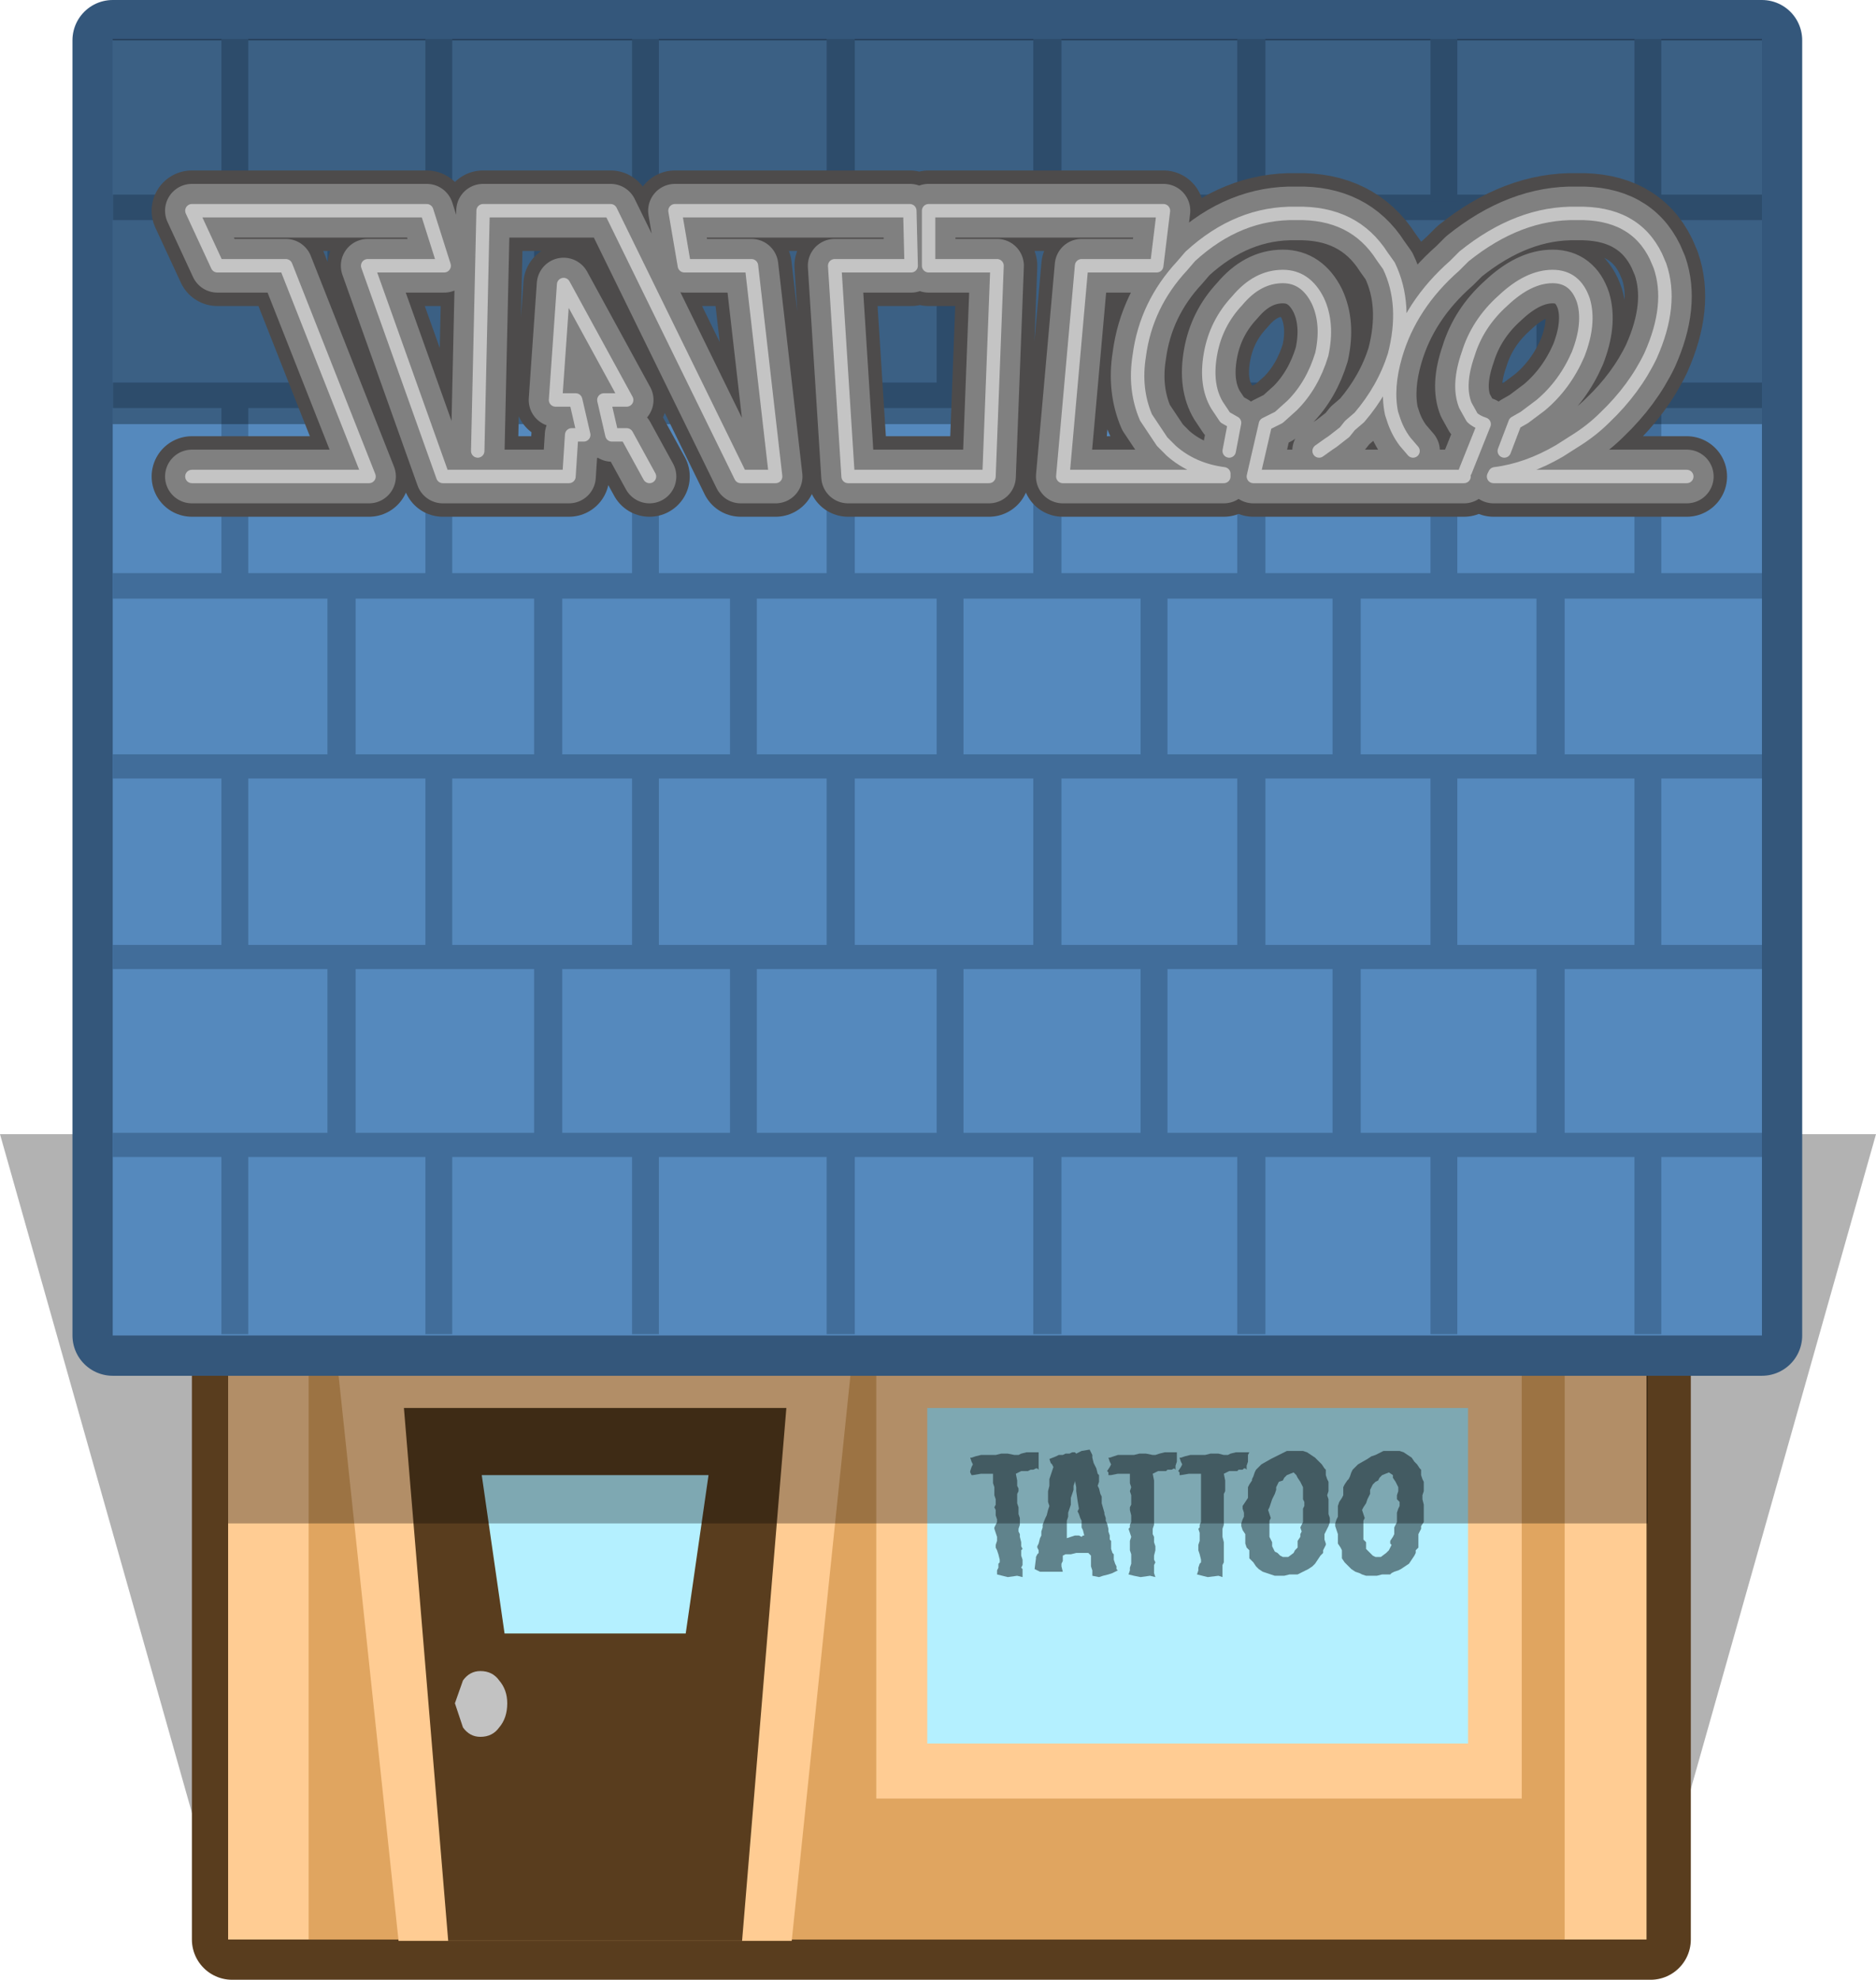 <?xml version="1.0" encoding="UTF-8" standalone="no"?>
<svg xmlns:xlink="http://www.w3.org/1999/xlink" height="73.75px" width="69.9px" xmlns="http://www.w3.org/2000/svg">
  <g transform="matrix(1.0, 0.0, 0.0, 1.0, 35.0, 41.95)">
    <path d="M-35.0 0.3 L34.9 0.3 26.4 30.35 -26.5 30.35 -35.0 0.3" fill="#000000" fill-opacity="0.302" fill-rule="evenodd" stroke="none"/>
    <path d="M-26.35 -39.6 L26.5 -39.6 26.5 30.3 -26.35 30.3 -26.35 -39.6" fill="#593d1e" fill-rule="evenodd" stroke="none"/>
    <path d="M-26.35 -39.6 L26.5 -39.6 26.5 30.3 -26.35 30.3 -26.35 -39.6 Z" fill="none" stroke="#593d1e" stroke-linecap="round" stroke-linejoin="round" stroke-width="3.0"/>
    <path d="M-26.5 -39.6 L26.35 -39.6 26.35 30.3 -26.5 30.3 -26.5 -39.6" fill="#ffcc93" fill-rule="evenodd" stroke="none"/>
    <path d="M23.3 30.3 L-23.5 30.3 -23.5 -8.2 23.3 -8.2 23.3 30.3" fill="#e0a560" fill-rule="evenodd" stroke="none"/>
    <path d="M-20.15 30.35 L-22.5 8.2 -3.2 8.2 -5.5 30.35 -20.15 30.35" fill="#ffcc93" fill-rule="evenodd" stroke="none"/>
    <path d="M-7.35 30.35 L-18.3 30.35 -19.95 10.5 -5.7 10.5 -7.35 30.35" fill="#593d1e" fill-rule="evenodd" stroke="none"/>
    <path d="M-16.2 18.9 L-17.05 13.0 -8.6 13.0 -9.45 18.9 -16.2 18.9" fill="#b4f0ff" fill-rule="evenodd" stroke="none"/>
    <path d="M-17.75 22.4 L-18.05 21.5 -17.75 20.65 Q-17.5 20.3 -17.1 20.3 -16.65 20.3 -16.4 20.65 -16.1 21.0 -16.1 21.5 -16.1 22.05 -16.4 22.4 -16.65 22.75 -17.1 22.75 -17.5 22.75 -17.75 22.4" fill="#c2c2c2" fill-rule="evenodd" stroke="none"/>
    <path d="M-0.85 10.25 L20.2 10.25 20.2 23.55 -0.85 23.55 -0.85 10.25" fill="#ffcc93" fill-rule="evenodd" stroke="none"/>
    <path d="M-0.85 10.25 L-0.85 23.55 20.2 23.55 20.2 10.25 -0.85 10.25 Z" fill="none" stroke="#ffcc93" stroke-linecap="round" stroke-linejoin="miter" stroke-miterlimit="3.0" stroke-width="3.0"/>
    <path d="M19.7 23.0 L-0.45 23.0 -0.45 10.5 19.7 10.5 19.7 23.0" fill="#b4f0ff" fill-rule="evenodd" stroke="none"/>
    <path d="M5.0 13.4 L5.0 13.45 5.0 13.55 4.95 13.7 4.9 13.85 4.9 13.9 4.9 13.95 4.9 14.1 4.85 14.25 4.8 14.4 4.8 14.55 4.75 14.7 4.75 14.85 4.75 15.0 4.75 15.1 4.75 15.2 4.75 15.35 5.05 15.25 5.2 15.25 5.3 15.3 5.35 15.25 5.4 15.25 5.35 15.05 5.3 14.95 5.3 14.85 5.3 14.7 5.25 14.6 5.2 14.45 5.15 14.35 5.2 14.25 5.15 13.95 5.1 13.6 5.1 13.45 5.05 13.2 5.05 13.25 5.0 13.4 M13.55 13.6 L13.55 13.45 13.45 13.25 13.35 13.1 13.3 13.0 13.2 12.9 12.95 13.0 12.9 13.05 12.85 13.1 12.8 13.2 12.65 13.25 12.6 13.35 12.55 13.45 12.55 13.55 12.5 13.7 12.45 13.8 12.4 13.9 12.35 14.05 12.3 14.2 12.25 14.3 12.3 14.45 12.35 14.6 12.3 14.7 12.3 14.85 12.3 15.0 12.3 15.2 12.3 15.3 12.35 15.4 12.4 15.5 12.4 15.6 12.4 15.65 12.45 15.75 12.5 15.85 12.6 15.9 12.7 16.0 12.8 16.05 12.9 16.05 13.0 16.05 13.2 15.9 13.25 15.8 13.35 15.7 13.35 15.6 13.35 15.55 13.35 15.45 13.45 15.3 13.45 15.2 13.5 15.1 13.45 14.95 13.5 14.85 13.55 14.75 13.55 14.6 13.55 14.45 13.55 14.4 13.55 14.25 13.6 14.15 13.6 14.0 13.55 13.9 13.55 13.75 13.55 13.6 M16.9 13.1 L16.9 13.0 16.75 12.9 16.5 13.0 16.45 13.05 16.4 13.1 16.35 13.2 16.25 13.25 16.15 13.35 16.1 13.45 16.05 13.55 16.05 13.7 16.0 13.8 15.95 13.9 15.9 14.05 15.8 14.2 15.75 14.3 15.8 14.45 15.85 14.6 15.8 14.7 15.8 14.85 15.8 15.0 15.8 15.2 15.8 15.3 15.8 15.4 15.9 15.5 15.9 15.6 15.9 15.65 15.9 15.75 16.0 15.85 16.05 15.9 16.15 16.0 16.25 16.05 16.4 16.05 16.45 16.05 16.65 15.9 16.75 15.8 16.8 15.7 16.85 15.6 16.8 15.55 16.8 15.45 16.9 15.3 16.95 15.2 16.95 15.1 16.95 14.95 17.0 14.85 17.05 14.75 17.05 14.6 17.05 14.45 17.05 14.4 17.1 14.25 17.15 14.15 17.15 14.0 17.05 13.9 17.05 13.75 17.1 13.6 17.1 13.45 17.0 13.25 16.9 13.1 M16.25 12.25 L16.45 12.15 16.55 12.1 16.7 12.1 16.95 12.1 17.15 12.1 17.3 12.15 17.45 12.25 17.6 12.35 17.7 12.5 17.8 12.6 17.9 12.75 17.95 12.8 17.95 12.95 17.95 13.0 18.0 13.15 18.05 13.25 18.05 13.4 18.05 13.6 18.0 13.75 18.0 13.9 18.05 14.1 18.05 14.3 18.05 14.45 18.05 14.6 18.05 14.65 18.05 14.75 17.95 14.9 17.95 15.0 17.85 15.2 17.85 15.3 17.85 15.4 17.85 15.55 17.85 15.6 17.85 15.7 17.75 15.8 17.75 15.9 17.7 16.0 17.6 16.15 17.5 16.3 17.35 16.4 17.2 16.5 17.1 16.55 16.95 16.6 16.85 16.65 16.8 16.7 16.65 16.7 16.5 16.7 16.3 16.75 16.1 16.75 15.9 16.75 15.75 16.7 15.65 16.65 15.5 16.6 15.35 16.5 15.25 16.4 15.1 16.25 15.0 16.1 15.0 15.95 15.0 15.8 14.95 15.7 14.85 15.55 14.85 15.35 14.85 15.2 14.8 15.05 14.75 14.9 14.75 14.8 14.8 14.65 14.85 14.55 14.85 14.4 14.85 14.25 14.85 14.15 14.9 14.0 15.0 13.85 15.05 13.75 15.05 13.55 15.05 13.45 15.1 13.35 15.2 13.2 15.25 13.15 15.3 13.05 15.35 12.9 15.4 12.8 15.6 12.6 15.95 12.4 16.1 12.3 16.25 12.25 M12.65 12.25 L12.85 12.15 12.95 12.1 13.1 12.1 13.35 12.1 13.55 12.1 13.7 12.15 13.85 12.25 14.0 12.35 14.15 12.5 14.25 12.6 14.35 12.75 14.4 12.8 14.4 12.95 14.4 13.0 14.45 13.15 14.5 13.25 14.5 13.4 14.5 13.6 14.45 13.75 14.5 13.9 14.5 14.1 14.5 14.3 14.5 14.45 14.55 14.6 14.55 14.75 14.5 14.9 14.45 15.0 14.35 15.2 14.35 15.3 14.35 15.4 14.4 15.55 14.4 15.6 14.35 15.7 14.3 15.8 14.3 15.9 14.2 16.0 14.1 16.15 14.0 16.3 13.9 16.4 13.75 16.5 13.65 16.55 13.55 16.6 13.45 16.65 13.35 16.7 13.2 16.7 13.05 16.7 12.85 16.75 12.65 16.75 12.5 16.75 12.35 16.7 12.2 16.65 12.05 16.6 11.9 16.5 11.8 16.4 11.7 16.25 11.55 16.1 11.55 15.95 11.55 15.8 11.45 15.7 11.4 15.55 11.4 15.35 11.4 15.2 11.3 15.05 11.25 14.9 11.25 14.8 11.3 14.65 11.35 14.55 11.35 14.4 11.3 14.25 11.3 14.15 11.4 14.0 11.5 13.85 11.5 13.75 11.5 13.55 11.5 13.45 11.55 13.35 11.65 13.2 11.65 13.15 11.7 13.05 11.75 12.9 11.8 12.8 12.0 12.6 12.35 12.4 12.55 12.3 12.65 12.25 M10.1 12.2 L10.2 12.2 10.4 12.2 10.6 12.25 10.75 12.25 10.85 12.2 11.05 12.15 11.25 12.15 11.3 12.15 11.45 12.15 11.5 12.15 11.55 12.15 11.5 12.25 11.5 12.35 11.5 12.5 11.45 12.65 11.45 12.7 11.45 12.8 11.4 12.75 11.35 12.75 11.3 12.8 11.15 12.8 11.1 12.85 10.8 12.85 10.6 12.95 10.65 13.2 10.65 13.25 10.65 13.4 10.65 13.5 10.65 13.6 10.6 13.7 10.6 13.8 10.6 13.9 10.6 13.95 10.6 14.05 10.6 14.2 10.6 14.35 10.6 14.45 10.6 14.6 10.6 14.75 10.6 14.85 10.55 15.0 10.55 15.1 10.55 15.2 10.55 15.3 10.6 15.5 10.6 15.65 10.6 15.75 10.6 15.8 10.6 16.0 10.6 16.15 10.6 16.25 10.55 16.35 10.55 16.45 10.55 16.5 10.55 16.6 10.55 16.65 10.55 16.8 10.4 16.75 10.0 16.8 9.8 16.75 9.6 16.7 9.65 16.55 9.65 16.45 9.7 16.3 9.75 16.25 9.75 16.15 9.7 15.95 9.65 15.8 9.65 15.7 9.65 15.6 9.7 15.45 9.7 15.3 9.7 15.15 9.65 15.0 9.7 14.95 9.7 14.85 9.75 14.75 9.75 14.65 9.75 14.5 9.75 14.3 9.75 14.2 9.75 14.1 9.75 14.0 9.75 13.9 9.75 13.75 9.75 13.6 9.75 13.45 9.75 13.3 9.75 12.95 9.6 12.95 9.3 12.95 9.0 13.0 8.95 13.0 8.95 12.9 8.9 12.85 9.0 12.7 9.05 12.6 9.0 12.5 8.95 12.35 9.0 12.35 9.15 12.3 9.35 12.25 9.45 12.25 9.65 12.25 9.75 12.25 9.9 12.25 10.1 12.2 M7.1 12.25 L7.25 12.25 7.45 12.2 7.55 12.2 7.7 12.2 7.95 12.25 8.05 12.25 8.2 12.2 8.4 12.15 8.55 12.15 8.65 12.15 8.8 12.15 8.85 12.15 8.85 12.25 8.85 12.35 8.85 12.5 8.8 12.65 8.8 12.7 8.8 12.8 8.75 12.75 8.65 12.8 8.5 12.8 8.45 12.85 8.15 12.85 7.95 12.95 8.0 13.2 8.0 13.25 8.0 13.4 8.0 13.5 8.0 13.6 8.0 13.7 8.0 13.8 8.0 13.9 8.0 13.95 8.0 14.05 8.0 14.2 8.0 14.35 8.0 14.45 8.0 14.6 8.0 14.75 8.0 14.85 7.95 15.0 7.95 15.1 7.95 15.2 8.0 15.3 8.0 15.5 8.05 15.65 8.05 15.75 8.05 15.8 8.0 16.0 8.0 16.15 8.05 16.25 8.0 16.35 8.0 16.45 8.0 16.5 8.0 16.6 8.0 16.65 8.05 16.8 7.85 16.75 7.5 16.8 7.25 16.75 7.05 16.7 7.1 16.55 7.1 16.45 7.15 16.3 7.15 16.25 7.15 16.15 7.15 15.95 7.1 15.8 7.1 15.7 7.1 15.6 7.1 15.45 7.15 15.3 7.1 15.15 7.05 15.0 7.1 14.95 7.1 14.85 7.15 14.75 7.15 14.65 7.15 14.5 7.1 14.3 7.1 14.2 7.15 14.1 7.15 14.0 7.15 13.9 7.15 13.75 7.1 13.6 7.15 13.45 7.1 13.3 7.1 12.95 6.95 12.95 6.65 12.95 6.4 13.0 6.3 13.0 6.3 12.9 6.25 12.85 6.35 12.7 6.4 12.6 6.35 12.5 6.3 12.35 6.35 12.35 6.5 12.3 6.65 12.25 6.8 12.25 7.0 12.25 7.1 12.25 M4.95 12.15 L5.05 12.15 5.1 12.2 5.3 12.1 5.6 12.05 5.7 12.25 5.7 12.35 5.75 12.55 5.8 12.65 5.85 12.75 5.9 12.95 5.95 13.0 5.95 13.1 5.95 13.25 5.9 13.4 5.95 13.5 6.0 13.7 6.05 13.8 6.05 14.05 6.15 14.4 6.15 14.45 6.2 14.6 6.2 14.7 6.25 14.8 6.3 15.0 6.3 15.1 6.35 15.25 6.35 15.4 6.4 15.45 6.4 15.6 6.4 15.65 6.4 15.75 6.45 15.9 6.5 15.95 6.5 16.05 6.5 16.15 6.55 16.3 6.6 16.4 6.6 16.5 6.65 16.55 6.45 16.65 6.3 16.7 6.1 16.75 5.95 16.8 5.7 16.75 5.7 16.65 5.7 16.55 5.65 16.4 5.65 16.25 5.65 16.15 5.65 16.1 5.65 16.0 5.55 15.9 5.4 15.9 5.25 15.9 5.1 15.9 4.9 15.95 4.8 15.95 4.7 15.95 4.6 16.0 4.6 16.1 4.6 16.2 4.55 16.3 4.55 16.4 4.6 16.6 4.5 16.6 4.4 16.6 4.3 16.6 4.15 16.6 4.05 16.6 3.95 16.6 3.8 16.6 3.75 16.6 3.55 16.5 3.6 16.1 3.6 16.05 3.65 15.95 3.7 15.9 3.7 15.8 3.65 15.7 3.65 15.65 3.7 15.55 3.75 15.35 3.8 15.25 3.8 15.1 3.85 14.95 3.85 14.85 3.95 14.6 4.0 14.5 4.05 14.3 4.1 14.15 4.05 14.0 4.05 13.85 4.05 13.75 4.05 13.6 4.1 13.4 4.1 13.25 4.1 13.15 4.15 13.0 4.2 12.85 4.25 12.7 4.2 12.6 4.15 12.55 4.1 12.4 4.35 12.3 4.45 12.25 4.6 12.25 4.7 12.2 4.85 12.2 4.95 12.15 M1.95 12.25 L2.1 12.25 2.3 12.2 2.4 12.2 2.55 12.2 2.8 12.25 2.95 12.25 3.05 12.2 3.25 12.15 3.4 12.15 3.5 12.15 3.65 12.15 3.7 12.15 3.7 12.25 3.7 12.35 3.7 12.5 3.7 12.65 3.7 12.7 3.7 12.8 3.65 12.75 3.6 12.75 3.5 12.8 3.4 12.8 3.3 12.85 3.05 12.85 2.85 12.95 2.9 13.2 2.9 13.25 2.9 13.4 2.95 13.5 2.95 13.6 2.9 13.7 2.9 13.8 2.9 13.9 2.9 13.95 2.9 14.05 2.95 14.2 2.95 14.35 2.95 14.45 3.0 14.6 3.0 14.75 3.0 14.85 2.95 15.0 2.95 15.1 3.0 15.2 3.0 15.3 3.05 15.5 3.05 15.65 3.1 15.75 3.05 15.8 3.05 16.0 3.1 16.15 3.1 16.25 3.1 16.35 3.05 16.45 3.1 16.5 3.1 16.6 3.1 16.65 3.1 16.8 2.9 16.75 2.55 16.8 2.35 16.75 2.15 16.7 2.15 16.55 2.2 16.45 2.2 16.3 2.25 16.25 2.25 16.15 2.2 15.95 2.15 15.8 2.1 15.7 2.1 15.6 2.15 15.45 2.15 15.3 2.1 15.15 2.05 15.0 2.05 14.95 2.1 14.85 2.15 14.75 2.15 14.65 2.1 14.5 2.1 14.3 2.05 14.2 2.1 14.1 2.1 14.0 2.1 13.9 2.05 13.75 2.05 13.6 2.05 13.45 2.0 13.3 2.0 12.95 1.85 12.95 1.55 12.95 1.25 13.0 1.2 13.0 1.15 12.9 1.15 12.85 1.2 12.7 1.25 12.6 1.2 12.5 1.15 12.35 1.2 12.35 1.35 12.3 1.55 12.25 1.65 12.25 1.85 12.25 1.95 12.25" fill="#60838c" fill-rule="evenodd" stroke="none"/>
    <path d="M26.4 14.8 L-26.5 14.8 -26.5 0.45 26.4 0.45 26.4 14.8" fill="#000000" fill-opacity="0.302" fill-rule="evenodd" stroke="none"/>
    <path d="M30.65 7.8 L-30.8 7.8 -30.8 -40.45 30.65 -40.45 30.65 7.8" fill="#5589bd" fill-rule="evenodd" stroke="none"/>
    <path d="M30.65 7.8 L-30.8 7.8 -30.8 -40.45 30.65 -40.45 30.65 7.8 Z" fill="none" stroke="#34577b" stroke-linecap="round" stroke-linejoin="round" stroke-width="3.0"/>
    <path d="M30.65 7.8 L-30.8 7.8 -30.8 -40.45 30.65 -40.45 30.65 7.8" fill="#5589bd" fill-rule="evenodd" stroke="none"/>
    <path d="M30.65 -5.85 L-30.8 -5.85 -30.8 -6.75 30.65 -6.75 30.65 -5.85 M30.65 -26.75 L-30.8 -26.75 -30.8 -27.7 30.65 -27.7 30.65 -26.75 M30.65 -19.65 L-30.8 -19.65 -30.8 -20.6 30.65 -20.6 30.65 -19.65 M30.65 -12.95 L-30.8 -12.95 -30.8 -13.85 30.65 -13.85 30.65 -12.95 M30.65 -33.75 L-30.8 -33.75 -30.8 -34.7 30.65 -34.7 30.65 -33.75 M-30.8 0.25 L30.65 0.25 30.65 1.15 -30.8 1.15 -30.8 0.25" fill="#416d9a" fill-rule="evenodd" stroke="none"/>
    <path d="M25.9 -40.5 L26.9 -40.5 26.9 -34.45 25.9 -34.45 25.9 -40.5 M22.25 -34.2 L23.3 -34.2 23.3 -27.3 22.25 -27.3 22.25 -34.2 M19.3 -40.5 L19.3 -34.45 18.3 -34.45 18.3 -40.5 19.3 -40.5 M12.15 -40.5 L12.15 -34.45 11.1 -34.45 11.1 -40.5 12.15 -40.5 M4.55 -40.5 L4.55 -34.45 3.5 -34.45 3.5 -40.5 4.55 -40.5 M0.9 -6.4 L0.9 0.8 -0.1 0.8 -0.1 -6.4 0.9 -6.4 M3.5 0.9 L4.55 0.9 4.55 7.75 3.5 7.75 3.5 0.9 M11.1 0.9 L12.15 0.9 12.15 7.75 11.1 7.75 11.1 0.9 M18.3 0.9 L19.3 0.9 19.3 7.75 18.3 7.75 18.3 0.9 M26.9 0.9 L26.9 7.75 25.9 7.75 25.9 0.9 26.9 0.9 M0.9 -34.2 L0.9 -27.3 -0.1 -27.3 -0.1 -34.2 0.9 -34.2 M25.9 -13.4 L26.9 -13.4 26.9 -6.6 25.9 -6.6 25.9 -13.4 M22.25 -6.4 L23.3 -6.4 23.3 0.8 22.25 0.8 22.25 -6.4 M22.25 -20.05 L23.3 -20.05 23.3 -13.3 22.25 -13.3 22.25 -20.05 M26.9 -27.1 L26.9 -20.1 25.9 -20.1 25.9 -27.1 26.9 -27.1 M0.9 -20.05 L0.9 -13.3 -0.1 -13.3 -0.1 -20.05 0.9 -20.05 M14.65 -6.4 L15.7 -6.4 15.7 0.8 14.65 0.8 14.65 -6.4 M11.1 -13.4 L12.15 -13.4 12.15 -6.6 11.1 -6.6 11.1 -13.4 M18.3 -13.4 L19.3 -13.4 19.3 -6.6 18.3 -6.6 18.3 -13.4 M3.5 -13.4 L4.55 -13.4 4.55 -6.6 3.5 -6.6 3.5 -13.4 M7.5 -6.4 L8.5 -6.4 8.5 0.8 7.5 0.8 7.5 -6.4 M3.5 -27.1 L4.55 -27.1 4.55 -20.1 3.5 -20.1 3.5 -27.1 M7.5 -20.05 L8.5 -20.05 8.5 -13.3 7.5 -13.3 7.5 -20.05 M14.65 -20.05 L15.7 -20.05 15.7 -13.3 14.65 -13.3 14.65 -20.05 M11.1 -27.1 L12.15 -27.1 12.15 -20.1 11.1 -20.1 11.1 -27.1 M18.3 -27.1 L19.3 -27.1 19.3 -20.1 18.3 -20.1 18.3 -27.1 M14.65 -34.2 L15.7 -34.2 15.7 -27.3 14.65 -27.3 14.65 -34.2 M7.5 -34.2 L8.5 -34.2 8.5 -27.3 7.5 -27.3 7.5 -34.2 M-3.15 -40.5 L-3.15 -34.45 -4.2 -34.45 -4.2 -40.5 -3.15 -40.5 M-10.45 -40.5 L-10.45 -34.45 -11.45 -34.45 -11.45 -40.5 -10.45 -40.5 M-18.15 -40.5 L-18.15 -34.45 -19.15 -34.45 -19.15 -40.5 -18.15 -40.5 M-22.8 -34.2 L-21.75 -34.2 -21.75 -27.3 -22.8 -27.3 -22.8 -34.2 M-7.8 -34.2 L-6.8 -34.2 -6.8 -27.3 -7.8 -27.3 -7.8 -34.2 M-15.1 -34.2 L-14.05 -34.2 -14.05 -27.3 -15.1 -27.3 -15.1 -34.2 M-25.75 -40.5 L-25.75 -34.45 -26.75 -34.45 -26.75 -40.5 -25.75 -40.5 M-26.75 0.9 L-25.75 0.9 -25.75 7.75 -26.75 7.75 -26.75 0.9 M-19.15 0.9 L-18.15 0.9 -18.15 7.75 -19.15 7.75 -19.15 0.9 M-11.45 0.9 L-10.45 0.9 -10.45 7.75 -11.45 7.75 -11.45 0.9 M-4.2 0.9 L-3.15 0.9 -3.15 7.75 -4.2 7.75 -4.2 0.9 M-4.2 -13.4 L-3.15 -13.4 -3.15 -6.6 -4.2 -6.6 -4.2 -13.4 M-7.8 -6.4 L-6.8 -6.4 -6.8 0.8 -7.8 0.8 -7.8 -6.4 M-15.1 -6.4 L-14.05 -6.4 -14.05 0.8 -15.1 0.8 -15.1 -6.4 M-19.15 -13.4 L-18.15 -13.4 -18.15 -6.6 -19.15 -6.6 -19.15 -13.4 M-11.45 -13.4 L-10.45 -13.4 -10.45 -6.6 -11.45 -6.6 -11.45 -13.4 M-15.1 -20.05 L-14.05 -20.05 -14.05 -13.3 -15.1 -13.3 -15.1 -20.05 M-19.15 -27.1 L-18.15 -27.1 -18.15 -20.1 -19.15 -20.1 -19.15 -27.1 M-11.45 -27.1 L-10.45 -27.1 -10.45 -20.1 -11.45 -20.1 -11.45 -27.1 M-4.2 -27.1 L-3.15 -27.1 -3.15 -20.1 -4.2 -20.1 -4.2 -27.1 M-7.8 -20.05 L-6.8 -20.05 -6.8 -13.3 -7.8 -13.3 -7.8 -20.05 M-22.8 -6.4 L-21.75 -6.4 -21.75 0.8 -22.8 0.8 -22.8 -6.4 M-26.75 -6.6 L-26.75 -13.4 -25.75 -13.4 -25.75 -6.6 -26.75 -6.6 M-25.75 -20.1 L-26.75 -20.1 -26.75 -27.1 -25.75 -27.1 -25.75 -20.1 M-22.8 -20.05 L-21.75 -20.05 -21.75 -13.3 -22.8 -13.3 -22.8 -20.05" fill="#416d9a" fill-rule="evenodd" stroke="none"/>
    <path d="M30.65 -26.15 L-30.8 -26.15 -30.8 -40.5 30.65 -40.5 30.65 -26.15" fill="#000000" fill-opacity="0.302" fill-rule="evenodd" stroke="none"/>
    <path d="M17.65 -25.15 L17.35 -25.5 Q17.05 -25.9 16.9 -26.4 L16.85 -26.55 Q16.65 -27.5 17.0 -28.7 17.55 -30.6 19.2 -32.05 L19.55 -32.4 Q21.6 -34.05 23.75 -34.0 25.9 -34.05 26.7 -32.4 L26.85 -32.05 Q27.35 -30.6 26.5 -28.7 25.9 -27.45 24.8 -26.4 24.3 -25.9 23.65 -25.5 L23.1 -25.15 Q21.9 -24.45 20.7 -24.3 L20.65 -24.2 27.85 -24.2 M19.6 -24.4 L20.3 -26.15 Q20.0 -26.25 19.85 -26.4 L19.6 -26.85 Q19.3 -27.6 19.7 -28.75 20.05 -29.9 21.0 -30.75 21.95 -31.65 22.85 -31.65 23.7 -31.65 24.0 -30.75 24.25 -29.9 23.8 -28.75 23.3 -27.6 22.4 -26.85 L21.8 -26.4 21.45 -26.2 21.05 -25.15 M-17.2 -25.15 L-17.0 -34.1 -12.25 -34.1 -7.4 -24.2 -6.1 -24.2 -7.0 -32.05 -9.5 -32.05 -9.85 -34.1 -1.1 -34.1 -1.05 -32.05 -3.9 -32.05 -3.4 -24.2 1.85 -24.2 2.15 -32.05 -0.4 -32.05 -0.4 -34.1 8.35 -34.1 8.1 -32.05 5.3 -32.05 4.6 -24.2 10.6 -24.2 10.6 -24.3 Q9.45 -24.45 8.65 -25.15 L8.3 -25.5 7.7 -26.4 Q7.25 -27.45 7.45 -28.7 7.7 -30.6 9.05 -32.05 L9.35 -32.4 Q11.15 -34.05 13.3 -34.0 15.45 -34.05 16.5 -32.4 L16.75 -32.05 Q17.45 -30.6 16.95 -28.7 16.55 -27.45 15.65 -26.4 L15.3 -26.1 15.1 -25.85 14.65 -25.5 14.5 -25.4 14.15 -25.15 M-10.8 -24.2 L-11.65 -25.75 -12.2 -25.75 -12.5 -27.05 -11.65 -27.05 -14.0 -31.35 -14.3 -27.05 -13.55 -27.05 -13.25 -25.75 -13.7 -25.75 -13.8 -24.2 -18.5 -24.2 -21.3 -32.05 -18.45 -32.05 -19.1 -34.1 -27.85 -34.1 -26.9 -32.05 -24.35 -32.05 -21.25 -24.2 -27.85 -24.2 M10.8 -25.15 L11.0 -26.2 10.65 -26.4 10.35 -26.85 Q9.9 -27.6 10.1 -28.75 10.3 -29.9 11.1 -30.75 11.85 -31.65 12.8 -31.65 13.65 -31.65 14.1 -30.75 14.5 -29.9 14.25 -28.75 13.9 -27.6 13.15 -26.85 L12.65 -26.4 12.15 -26.15 11.7 -24.2 19.55 -24.2" fill="none" stroke="#4d4b4b" stroke-linecap="round" stroke-linejoin="round" stroke-width="3.0"/>
    <path d="M17.65 -25.15 L17.35 -25.5 Q17.05 -25.9 16.9 -26.4 L16.85 -26.55 Q16.65 -27.5 17.0 -28.7 17.55 -30.6 19.2 -32.05 L19.55 -32.4 Q21.6 -34.05 23.75 -34.0 25.9 -34.05 26.7 -32.4 L26.85 -32.05 Q27.35 -30.6 26.5 -28.7 25.9 -27.45 24.8 -26.4 24.3 -25.9 23.65 -25.5 L23.1 -25.15 Q21.9 -24.45 20.7 -24.3 L20.65 -24.2 27.85 -24.2 M19.6 -24.4 L20.3 -26.15 Q20.0 -26.25 19.85 -26.4 L19.6 -26.85 Q19.3 -27.6 19.7 -28.75 20.05 -29.9 21.0 -30.75 21.95 -31.65 22.85 -31.65 23.7 -31.65 24.0 -30.75 24.25 -29.9 23.8 -28.75 23.3 -27.6 22.4 -26.85 L21.8 -26.4 21.45 -26.2 21.05 -25.15 M-17.2 -25.15 L-17.0 -34.1 -12.25 -34.1 -7.4 -24.2 -6.1 -24.2 -7.0 -32.05 -9.5 -32.05 -9.85 -34.1 -1.1 -34.1 -1.05 -32.05 -3.9 -32.05 -3.4 -24.2 1.85 -24.2 2.15 -32.05 -0.4 -32.05 -0.4 -34.1 8.35 -34.1 8.1 -32.05 5.3 -32.05 4.6 -24.2 10.6 -24.2 10.6 -24.3 Q9.45 -24.45 8.65 -25.15 L8.3 -25.5 7.7 -26.4 Q7.25 -27.45 7.45 -28.7 7.7 -30.6 9.05 -32.05 L9.35 -32.4 Q11.15 -34.05 13.3 -34.0 15.45 -34.05 16.5 -32.4 L16.75 -32.05 Q17.45 -30.6 16.95 -28.7 16.55 -27.45 15.65 -26.4 L15.3 -26.1 15.1 -25.85 14.65 -25.5 14.5 -25.4 14.15 -25.15 M-10.8 -24.2 L-11.65 -25.75 -12.2 -25.75 -12.5 -27.05 -11.65 -27.05 -14.0 -31.35 -14.3 -27.05 -13.55 -27.05 -13.25 -25.75 -13.7 -25.75 -13.8 -24.2 -18.5 -24.2 -21.3 -32.05 -18.45 -32.05 -19.1 -34.1 -27.85 -34.1 -26.9 -32.05 -24.35 -32.05 -21.25 -24.2 -27.85 -24.2 M10.8 -25.15 L11.0 -26.2 10.65 -26.4 10.35 -26.85 Q9.9 -27.6 10.1 -28.75 10.3 -29.9 11.1 -30.75 11.85 -31.65 12.8 -31.65 13.65 -31.65 14.1 -30.75 14.5 -29.9 14.25 -28.75 13.9 -27.6 13.15 -26.85 L12.65 -26.4 12.15 -26.15 11.7 -24.2 19.55 -24.2" fill="none" stroke="#808080" stroke-linecap="round" stroke-linejoin="round" stroke-width="2.0"/>
    <path d="M19.6 -24.4 L20.3 -26.15 Q20.0 -26.25 19.85 -26.4 L19.6 -26.85 Q19.3 -27.6 19.7 -28.75 20.05 -29.9 21.0 -30.75 21.95 -31.65 22.85 -31.65 23.7 -31.65 24.0 -30.75 24.25 -29.9 23.8 -28.75 23.3 -27.6 22.4 -26.85 L21.8 -26.4 21.45 -26.2 21.05 -25.15 M17.65 -25.15 L17.35 -25.5 Q17.05 -25.9 16.9 -26.4 L16.85 -26.55 Q16.65 -27.5 17.0 -28.7 17.55 -30.6 19.2 -32.05 L19.55 -32.4 Q21.6 -34.05 23.75 -34.0 25.9 -34.05 26.7 -32.4 L26.85 -32.05 Q27.35 -30.6 26.5 -28.7 25.9 -27.45 24.8 -26.4 24.3 -25.9 23.65 -25.5 L23.1 -25.15 Q21.9 -24.45 20.7 -24.3 L20.65 -24.2 27.85 -24.2 M-17.2 -25.15 L-17.0 -34.1 -12.25 -34.1 -7.4 -24.2 -6.1 -24.2 -7.0 -32.05 -9.5 -32.05 -9.85 -34.1 -1.1 -34.1 -1.05 -32.05 -3.9 -32.05 -3.4 -24.2 1.85 -24.2 2.15 -32.05 -0.4 -32.05 -0.4 -34.1 8.35 -34.1 8.1 -32.05 5.3 -32.05 4.6 -24.2 10.6 -24.2 10.6 -24.3 Q9.45 -24.45 8.65 -25.15 L8.3 -25.5 7.7 -26.4 Q7.25 -27.45 7.45 -28.7 7.7 -30.6 9.05 -32.05 L9.35 -32.4 Q11.15 -34.05 13.3 -34.0 15.45 -34.05 16.5 -32.4 L16.75 -32.05 Q17.45 -30.6 16.95 -28.7 16.55 -27.45 15.65 -26.4 L15.3 -26.1 15.1 -25.85 14.65 -25.5 14.5 -25.4 14.15 -25.15 M-10.8 -24.2 L-11.65 -25.75 -12.2 -25.75 -12.5 -27.05 -11.65 -27.05 -14.0 -31.35 -14.3 -27.05 -13.55 -27.05 -13.25 -25.75 -13.7 -25.75 -13.8 -24.2 -18.5 -24.2 -21.3 -32.05 -18.45 -32.05 -19.1 -34.1 -27.85 -34.1 -26.9 -32.05 -24.35 -32.05 -21.25 -24.2 -27.85 -24.2 M10.8 -25.15 L11.0 -26.2 10.65 -26.4 10.35 -26.85 Q9.9 -27.6 10.1 -28.75 10.3 -29.9 11.1 -30.75 11.85 -31.65 12.8 -31.65 13.65 -31.65 14.1 -30.75 14.5 -29.9 14.25 -28.75 13.9 -27.6 13.15 -26.85 L12.65 -26.4 12.15 -26.15 11.7 -24.2 19.55 -24.2" fill="none" stroke="#c4c4c4" stroke-linecap="round" stroke-linejoin="round" stroke-width="0.5"/>
  </g>
</svg>
